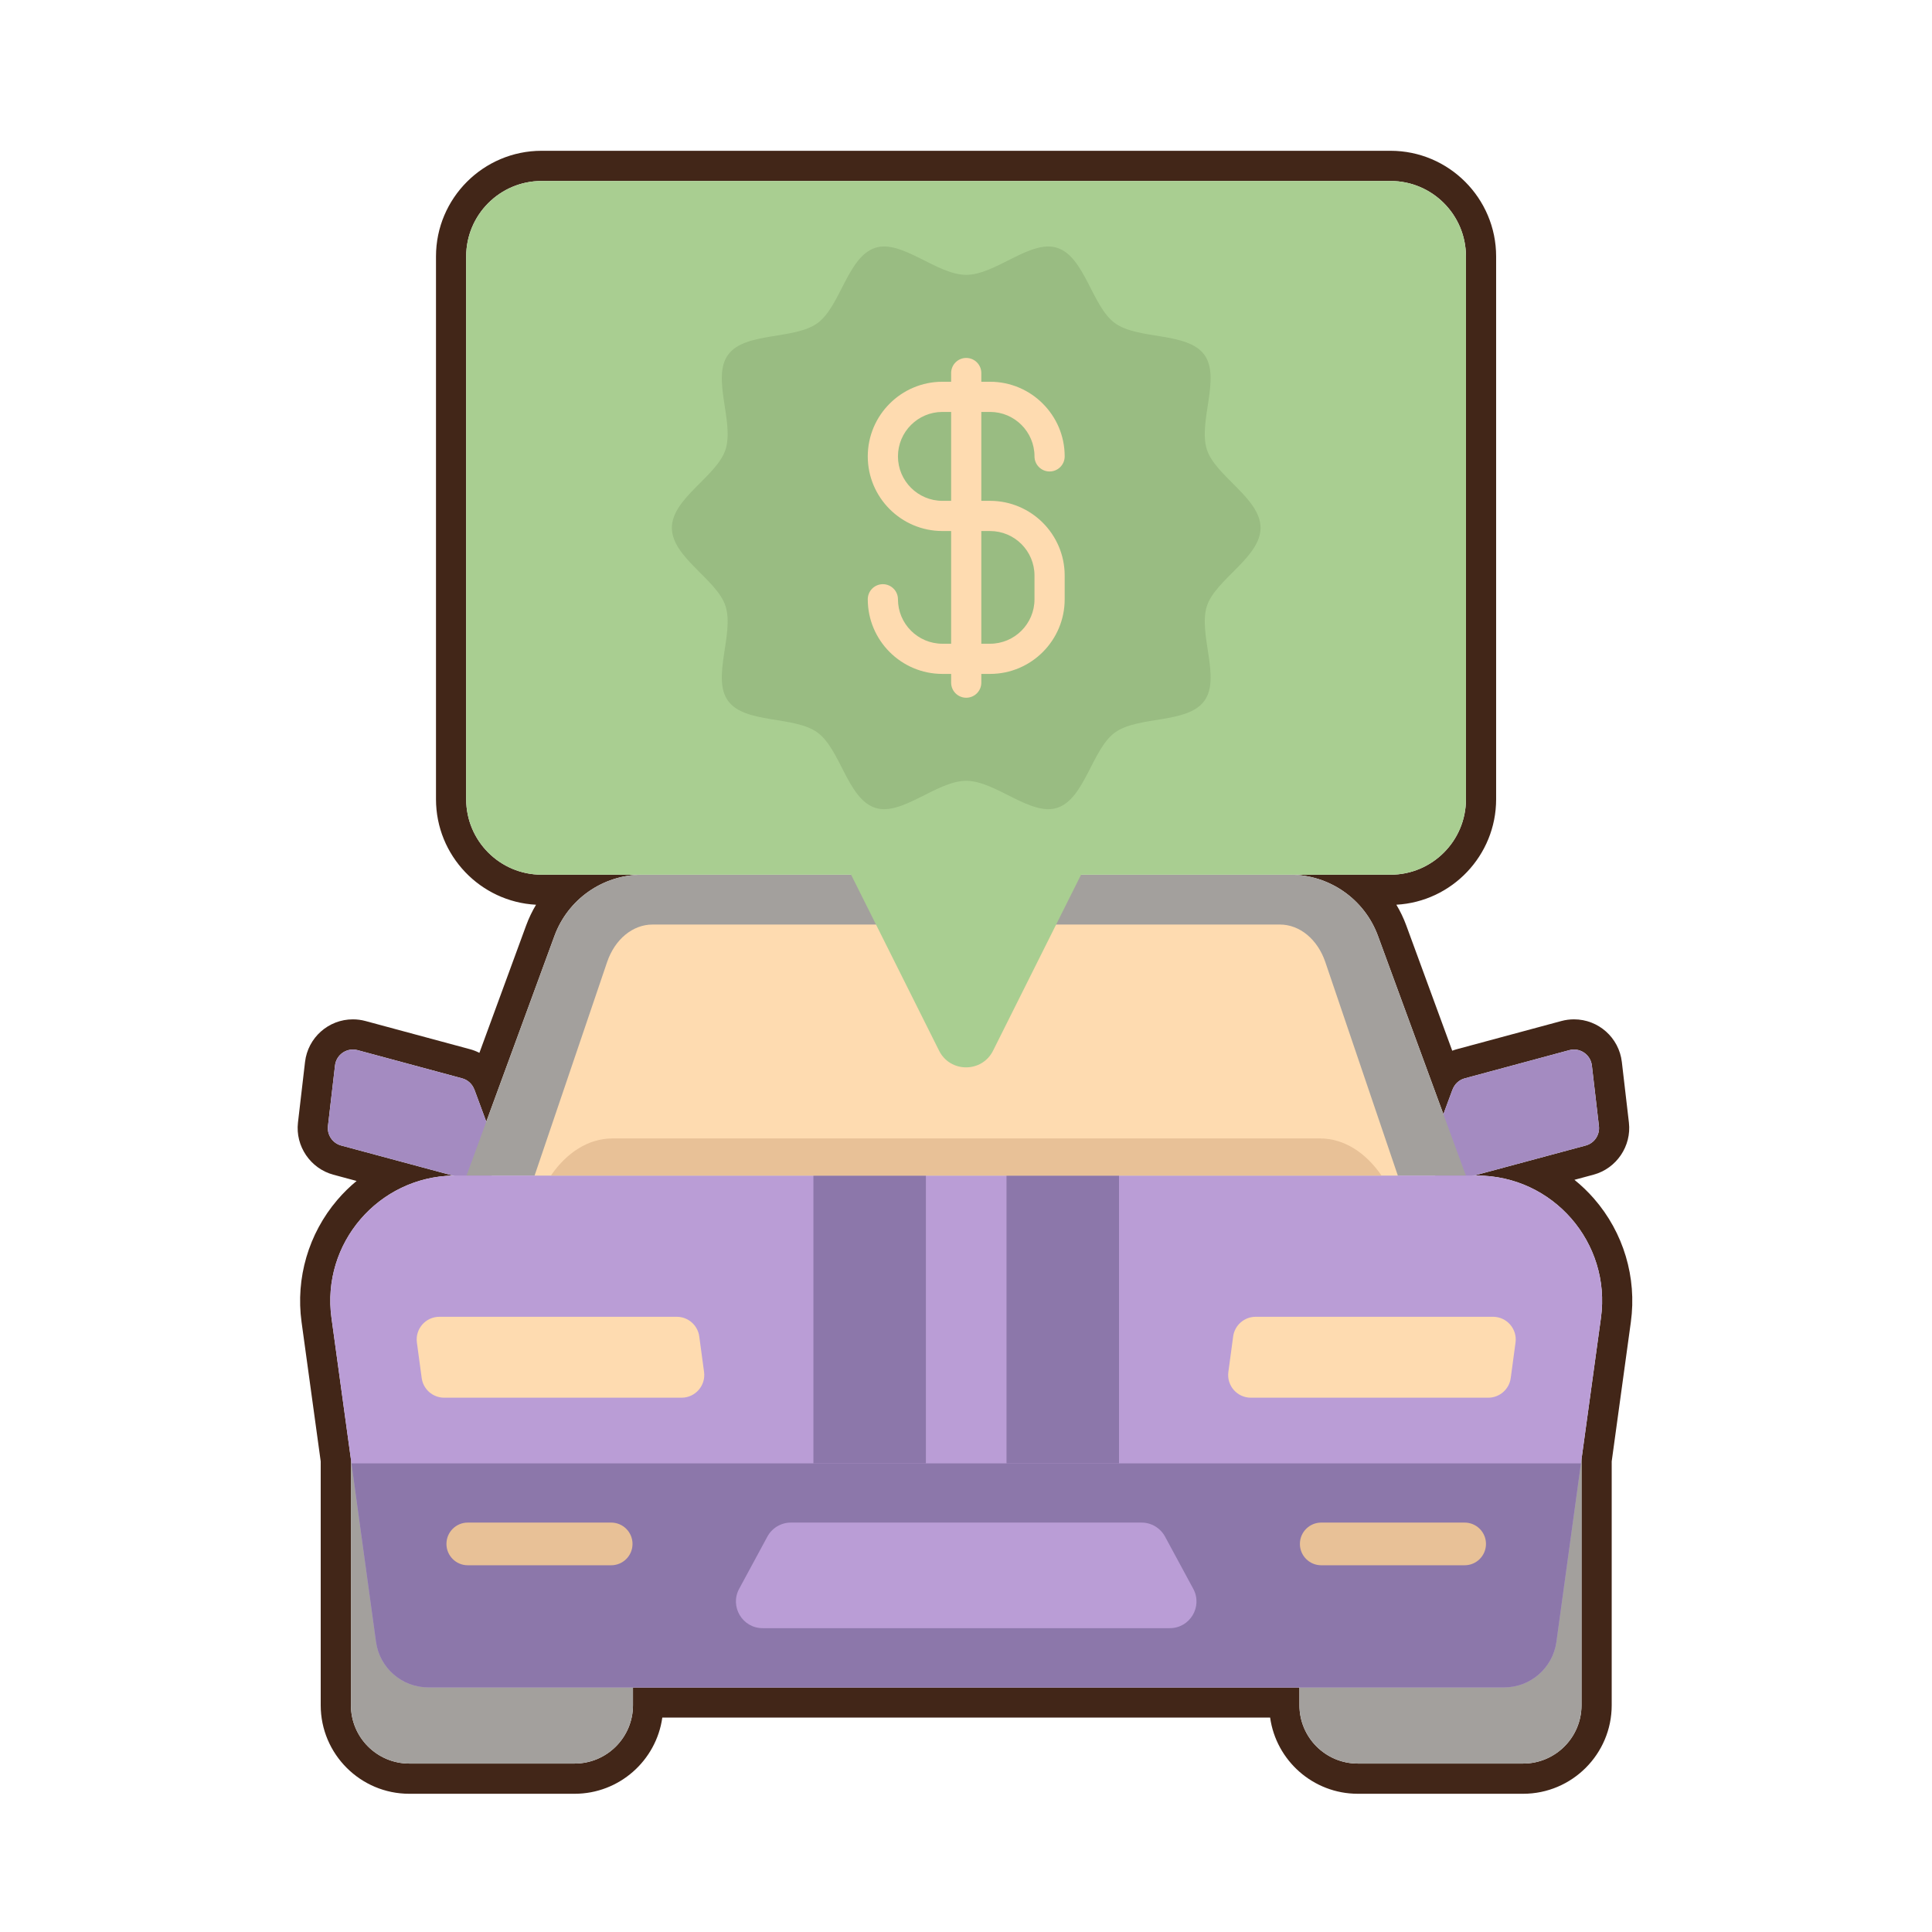 <svg id="Layer_1" enable-background="new 0 0 256 256" height="512" viewBox="0 0 256 256" width="512" xmlns="http://www.w3.org/2000/svg"><g><path d="m211.215 158.828c-.796-.913-1.665-1.747-2.594-2.496l2.534-.682c3.034-.818 5.047-3.787 4.683-6.907l-.936-8.026c-.375-3.22-3.102-5.649-6.341-5.649-.561 0-1.122.074-1.667.221l-13.854 3.737c-.208.056-.412.123-.612.199l-6.086-16.588c-.356-.97-.798-1.891-1.318-2.757 7.359-.405 13.221-6.52 13.221-13.979v-71.921c0-7.72-6.28-14-14-14h-112.474c-7.72 0-14 6.28-14 14v71.922c0 7.471 5.881 13.594 13.258 13.981-.519.865-.961 1.786-1.316 2.755l-6.19 16.87c-.393-.202-.809-.364-1.243-.481l-13.853-3.737c-.544-.147-1.105-.221-1.667-.221-3.24 0-5.966 2.428-6.342 5.649l-.936 8.026c-.364 3.12 1.649 6.089 4.681 6.907l3.089.832c-.917.757-1.773 1.596-2.556 2.514-3.811 4.465-5.538 10.361-4.738 16.177l2.538 18.465v32.313c0 6.469 5.263 11.733 11.732 11.733h21.912c5.913 0 10.819-4.398 11.619-10.094h80.54c.799 5.697 5.705 10.094 11.619 10.094h21.909c6.469 0 11.732-5.263 11.732-11.733v-32.313l2.538-18.465c.81-5.901-.969-11.858-4.882-16.346zm.918 15.798-2.576 18.736v32.586c0 4.271-3.462 7.733-7.732 7.733h-21.909c-4.271 0-7.733-3.462-7.733-7.733v-2.362h-88.311v2.362c0 4.271-3.462 7.733-7.733 7.733h-21.908c-4.271 0-7.732-3.462-7.732-7.733v-32.586l-2.576-18.736c-1.355-9.853 6.195-18.647 16.085-18.856l-14.802-3.984c-1.142-.308-1.886-1.406-1.75-2.581l.936-8.026c.144-1.233 1.192-2.112 2.369-2.112.206 0 .415.027.625.083l13.853 3.737c.766.207 1.345.772 1.608 1.474l.004-.013 1.585 4.284 9.033-24.619c1.788-4.873 6.427-8.113 11.619-8.113h-13.317c-5.523 0-10-4.477-10-10v-71.92c0-5.523 4.477-10 10-10h112.476c5.523 0 10 4.477 10 10v71.922c0 5.523-4.477 10-10 10h-13.277c5.191 0 9.83 3.24 11.619 8.113l8.667 23.622 1.216-3.288.004.013c.262-.702.841-1.268 1.607-1.474l13.853-3.737c.209-.057.419-.083.625-.083 1.177 0 2.225.879 2.369 2.112l.936 8.026c.137 1.175-.607 2.273-1.75 2.581l-14.786 3.979h.359c10.066 0 17.815 8.888 16.444 18.86z" fill="#422618"/><g><g><g><g><g><g><g><g><path d="m192.472 144.35.004.013c.262-.702.841-1.268 1.607-1.474l13.853-3.737c1.408-.38 2.824.58 2.993 2.029l.936 8.026c.137 1.175-.607 2.273-1.75 2.581l-17.273 4.649c-1.316.354-2.701-.264-3.315-1.481-.361-.714-.408-1.545-.13-2.295z" fill="#a48bc1"/></g></g></g><g><g><g><path d="m62.85 144.35-.004.013c-.262-.702-.841-1.268-1.607-1.474l-13.853-3.737c-1.408-.38-2.824.58-2.993 2.029l-.936 8.026c-.137 1.175.607 2.273 1.75 2.581l17.273 4.649c1.316.354 2.701-.264 3.315-1.481.361-.714.408-1.545.13-2.295z" fill="#a48bc1"/></g></g></g></g><g><g><g><path d="m76.14 233.681h-21.909c-4.27 0-7.732-3.462-7.732-7.733v-37.085c0-4.271 3.462-7.733 7.732-7.733h21.909c4.271 0 7.733 3.462 7.733 7.733v37.085c-.001 4.271-3.463 7.733-7.733 7.733z" fill="#a3a09d"/></g></g><g><g><path d="m201.825 233.681h-21.909c-4.271 0-7.733-3.462-7.733-7.733v-37.085c0-4.271 3.462-7.733 7.733-7.733h21.909c4.27 0 7.732 3.462 7.732 7.733v37.085c.001 4.271-3.461 7.733-7.732 7.733z" fill="#a3a09d"/></g></g></g><g><g><path d="m199.306 223.587h-142.556c-3.494 0-6.451-2.579-6.927-6.04l-5.901-42.921c-1.371-9.972 6.378-18.86 16.444-18.86h135.322c10.066 0 17.815 8.888 16.444 18.86l-5.901 42.921c-.474 3.461-3.432 6.04-6.925 6.04z" fill="#ba9dd6"/></g></g><g><g><path d="m107.781 155.766h14.906v38.138h-14.906z" fill="#8c77aa"/></g><g><path d="m133.369 155.766h14.906v38.138h-14.906z" fill="#8c77aa"/></g></g><g><g><path d="m46.573 193.904 3.25 23.643c.476 3.461 3.433 6.04 6.927 6.04h142.555c3.494 0 6.451-2.579 6.927-6.04l3.25-23.643z" fill="#8c77aa"/></g></g><g><g><path d="m170.97 115.903h-85.883c-5.191 0-9.831 3.24-11.619 8.113l-11.65 31.751h132.42l-11.65-31.751c-1.788-4.874-6.427-8.113-11.618-8.113z" fill="#a3a09d"/></g></g><g><g><path d="m90.311 185.202h-31.454c-1.506 0-2.779-1.113-2.981-2.605l-.636-4.705c-.244-1.805 1.159-3.411 2.981-3.411h31.454c1.505 0 2.779 1.113 2.981 2.605l.636 4.705c.244 1.805-1.159 3.411-2.981 3.411z" fill="#fedbb0"/></g></g><g><g><path d="m165.745 185.202h31.454c1.506 0 2.779-1.113 2.981-2.605l.636-4.705c.244-1.805-1.159-3.411-2.981-3.411h-31.454c-1.505 0-2.779 1.113-2.981 2.605l-.636 4.705c-.244 1.805 1.16 3.411 2.981 3.411z" fill="#fedbb0"/></g></g><g><g><path d="m185.219 155.766h-114.382l9.607-28.286c1.025-3.016 3.394-4.974 6.018-4.974h83.132c2.624 0 4.992 1.958 6.018 4.974z" fill="#fedbb0"/></g></g><g><g><path d="m183.056 155.766h-110.056c2.07-3.021 4.946-4.918 8.162-4.918h93.732c3.216 0 6.092 1.897 8.162 4.918z" fill="#e8c197"/></g></g><g><g><path d="m155.002 215.74h-53.948c-2.678 0-4.384-2.862-3.11-5.218l3.741-6.918c.618-1.142 1.812-1.854 3.11-1.854h46.466c1.299 0 2.492.712 3.11 1.854l3.741 6.918c1.274 2.356-.432 5.218-3.11 5.218z" fill="#ba9dd6"/></g></g><g><g><g><path d="m80.984 207.406h-19c-1.562 0-2.828-1.266-2.828-2.828 0-1.562 1.266-2.828 2.828-2.828h19c1.562 0 2.828 1.266 2.828 2.828 0 1.562-1.266 2.828-2.828 2.828z" fill="#e8c197"/></g></g><g><g><path d="m194.072 207.406h-19c-1.562 0-2.828-1.266-2.828-2.828 0-1.562 1.266-2.828 2.828-2.828h19c1.562 0 2.828 1.266 2.828 2.828 0 1.562-1.266 2.828-2.828 2.828z" fill="#e8c197"/></g></g></g></g></g></g><g><path d="m184.247 115.903h-112.476c-5.523 0-10-4.477-10-10v-71.923c0-5.523 4.477-10 10-10h112.476c5.523 0 10 4.477 10 10v71.922c0 5.523-4.477 10.001-10 10.001z" fill="#a9ce91"/></g><g><path d="m124.432 139.219-15.292-30.584h37.739l-15.292 30.584c-1.474 2.949-5.681 2.949-7.155 0z" fill="#a9ce91"/></g><g><g><path d="m167.03 69.941c0 3.912-5.963 6.833-7.109 10.363-1.188 3.658 1.881 9.519-.338 12.564-2.239 3.078-8.774 1.959-11.85 4.197-3.045 2.216-3.991 8.789-7.649 9.977-3.53 1.146-8.142-3.579-12.057-3.579s-8.524 4.724-12.057 3.579c-3.658-1.188-4.604-7.761-7.649-9.977-3.078-2.238-9.612-1.122-11.85-4.197-2.216-3.045.85-8.906-.338-12.564-1.146-3.53-7.109-6.451-7.109-10.363s5.963-6.833 7.109-10.363c1.188-3.658-1.881-9.519.338-12.564 2.239-3.078 8.774-1.959 11.85-4.197 3.045-2.216 3.991-8.789 7.649-9.977 3.53-1.146 8.142 3.579 12.057 3.579s8.524-4.724 12.057-3.579c3.658 1.188 4.604 7.761 7.649 9.977 3.078 2.238 9.612 1.122 11.85 4.197 2.216 3.045-.85 8.906.338 12.564 1.146 3.53 7.109 6.451 7.109 10.363z" fill="#99bc82"/></g><g><g><path d="m131.186 89.298h-6.312c-5.453 0-9.89-4.437-9.89-9.89 0-1.104.896-2 2-2s2 .896 2 2c0 3.248 2.642 5.89 5.89 5.89h6.312c3.248 0 5.89-2.642 5.89-5.89v-3.156c0-3.247-2.642-5.889-5.89-5.889h-6.312c-5.453 0-9.89-4.437-9.89-9.89s4.437-9.89 9.89-9.89h6.312c5.453 0 9.89 4.437 9.89 9.89 0 1.104-.896 2-2 2s-2-.896-2-2c0-3.248-2.642-5.89-5.89-5.89h-6.312c-3.248 0-5.89 2.642-5.89 5.89s2.642 5.89 5.89 5.89h6.312c5.453 0 9.89 4.436 9.89 9.889v3.156c-.001 5.454-4.437 9.89-9.89 9.89z" fill="#fedbb0"/></g><g><path d="m128.03 92.454c-1.104 0-2-.896-2-2v-41.025c0-1.104.896-2 2-2s2 .896 2 2v41.025c0 1.105-.895 2-2 2z" fill="#fedbb0"/></g></g></g></g></g></svg>